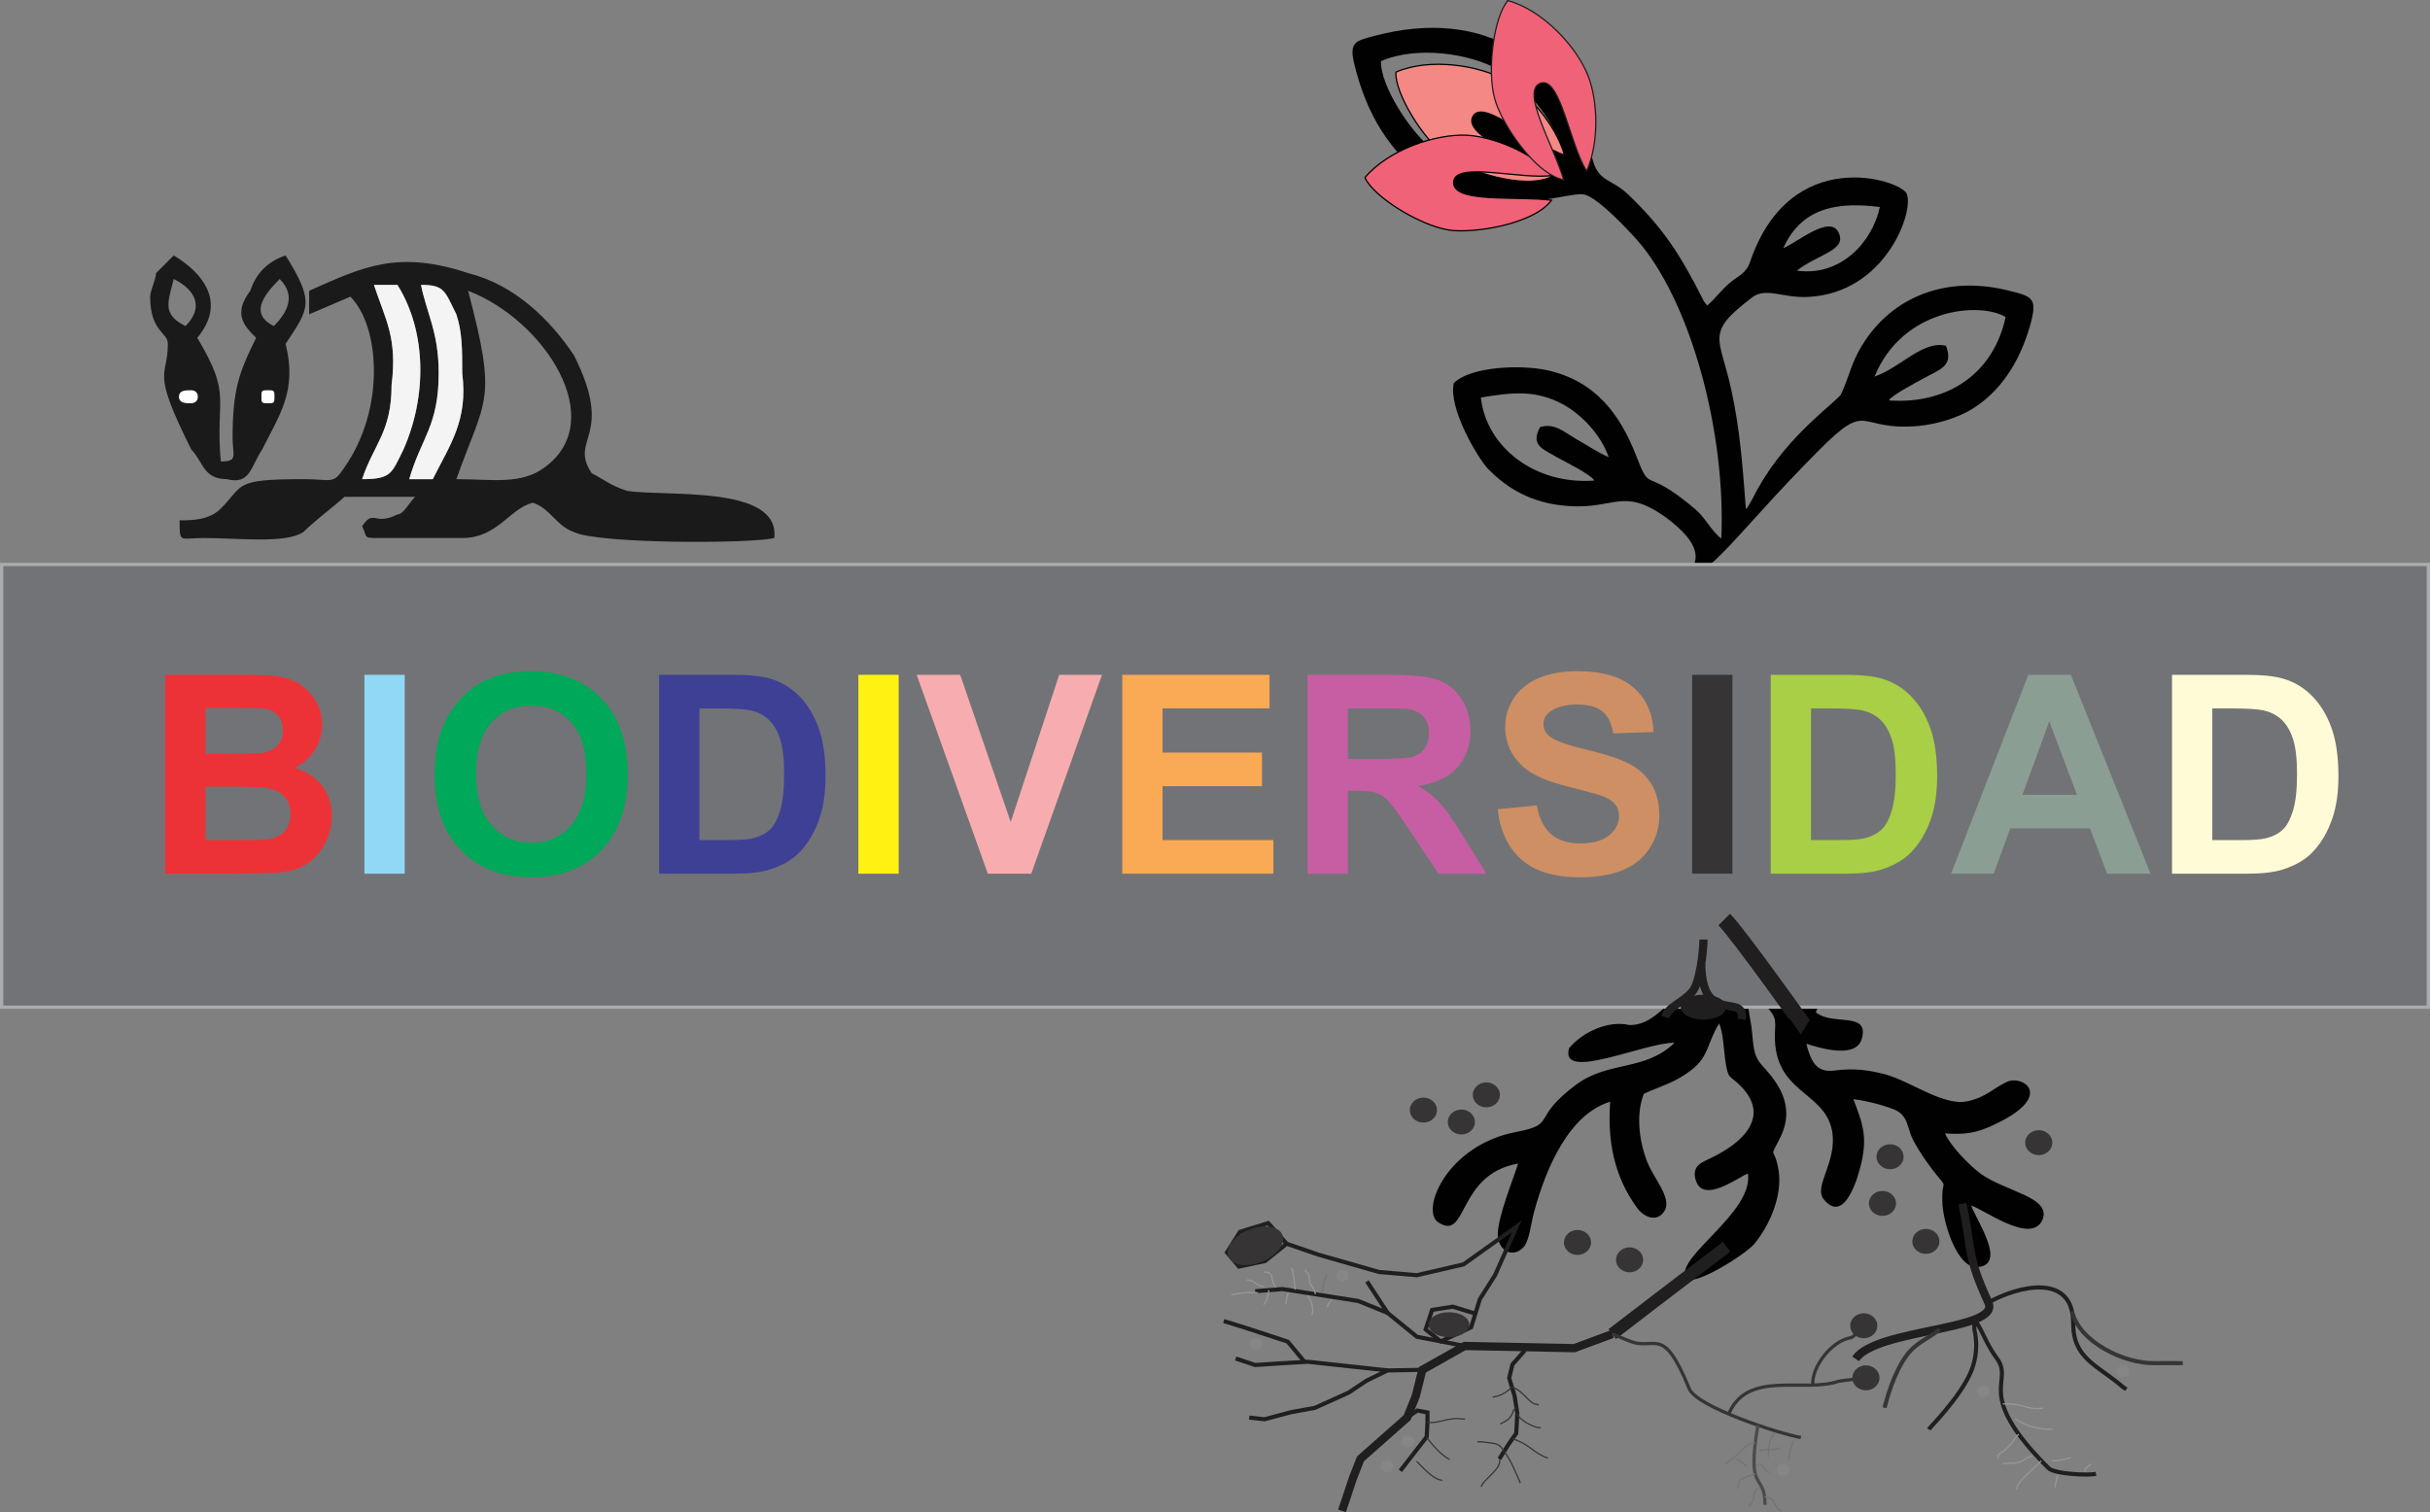 <?xml version="1.0" encoding="UTF-8"?>
<!DOCTYPE svg PUBLIC "-//W3C//DTD SVG 1.1//EN" "http://www.w3.org/Graphics/SVG/1.1/DTD/svg11.dtd">
<!-- Creator: CorelDRAW X7 -->
<svg xmlns="http://www.w3.org/2000/svg" xml:space="preserve" width="148.046mm" height="92.157mm" version="1.1" style="shape-rendering:geometricPrecision; text-rendering:geometricPrecision; image-rendering:optimizeQuality; fill-rule:evenodd; clip-rule:evenodd"
viewBox="0 0 75318 46885"
 xmlns:xlink="http://www.w3.org/1999/xlink">
 <rect x="0" y="0" width="75318" height="46885" fill="#808080" stroke="none"/>
 <defs>
  <style type="text/css">
   <![CDATA[
    .str2 {stroke:#201E1E;stroke-width:508.748}
    .str6 {stroke:#201E1E;stroke-width:381.561}
    .str5 {stroke:#201E1E;stroke-width:254.374}
    .str15 {stroke:#373435;stroke-width:127.187}
    .str4 {stroke:#201E1E;stroke-width:127.187}
    .str1 {stroke:#A9ABAE;stroke-width:101.75}
    .str14 {stroke:#848688;stroke-width:101.75}
    .str9 {stroke:#4B4B4D;stroke-width:101.75}
    .str3 {stroke:#373435;stroke-width:101.75}
    .str11 {stroke:#201E1E;stroke-width:101.75}
    .str0 {stroke:#FEFEFE;stroke-width:38.614}
    .str8 {stroke:#96989A;stroke-width:38.767}
    .str7 {stroke:#727376;stroke-width:38.767}
    .str10 {stroke:#373435;stroke-width:38.767}
    .str12 {stroke:black;stroke-width:38.767}
    .str13 {stroke:#201E1E;stroke-width:38.767}
    .fil18 {fill:none}
    .fil23 {fill:#848688}
    .fil4 {fill:#727376}
    .fil19 {fill:#373435}
    .fil20 {fill:#201E1E}
    .fil0 {fill:#010101}
    .fil1 {fill:#1A1A1A}
    .fil22 {fill:#F06277}
    .fil21 {fill:#F48884}
    .fil2 {fill:#F4F4F4}
    .fil3 {fill:#FEFEFE}
    .fil14 {fill:#373435;fill-rule:nonzero}
    .fil17 {fill:#FFFBD6;fill-rule:nonzero}
    .fil9 {fill:#FFF212;fill-rule:nonzero}
    .fil10 {fill:#F7ADAF;fill-rule:nonzero}
    .fil13 {fill:#CE8F64;fill-rule:nonzero}
    .fil11 {fill:#FAA954;fill-rule:nonzero}
    .fil5 {fill:#ED3237;fill-rule:nonzero}
    .fil16 {fill:#8B9E93;fill-rule:nonzero}
    .fil12 {fill:#C75EA3;fill-rule:nonzero}
    .fil6 {fill:#91D8F7;fill-rule:nonzero}
    .fil15 {fill:#A8CF45;fill-rule:nonzero}
    .fil7 {fill:#00A859;fill-rule:nonzero}
    .fil8 {fill:#3E4095;fill-rule:nonzero}
   ]]>
  </style>
 </defs>
 <g id="Capa_x0020_1">
  <g id="_2173305109088">
   <path class="fil0" d="M45900 12326c968,-165 1694,-242 2534,204 586,319 1185,943 1427,1643 -306,-127 -688,-382 -1006,-560 -370,-217 -675,-510 -1121,-370 -318,586 115,688 586,968 216,115 1019,522 1095,688 -1847,140 -3349,-1044 -3515,-2573l0 0zm12647 90c63,-153 878,-574 1082,-688 497,-280 930,-370 688,-1006 -713,-179 -1388,662 -2216,955 866,-2127 3273,-2331 4063,-1847 -370,1732 -1771,2713 -3617,2585l0 1zm-2853 -4025c662,-522 1579,-624 1286,-1197 -280,-548 -1337,369 -1706,497 611,-1350 1821,-1414 2992,-1274 -229,1083 -1209,2165 -2572,1974zm-12889 -6495c1108,-484 2764,-242 3668,280 726,420 1643,1439 1949,2483 -981,-305 -2687,-1897 -3044,-1299 -369,624 1656,1350 2623,2013 -904,471 -2865,-191 -3502,-663 -790,-573 -1732,-2101 -1694,-2814l0 0zm10545 14799c-305,-230 -496,-650 -802,-905 -1643,-1400 -1350,-407 -1847,-1693 -484,-1223 -1222,-2267 -2712,-2611 -815,-191 -2420,-128 -2930,395 -165,777 714,2267 1045,2636 586,611 1363,1095 2509,1172 1426,101 1681,-573 2954,305 5074,3640 -11104,2968 -9360,2968 11983,-583 8885,325 14149,-4980 1618,-1630 1159,-599 3120,-777 624,-64 1236,-267 1669,-535 828,-522 1426,-1375 1770,-2547 255,-904 102,-930 -739,-1133 -1834,-433 -3527,178 -4470,1732 -331,547 -382,929 -637,1490 -89,203 -1617,1235 -2534,2853 -153,242 -255,522 -420,725 -102,-1324 -179,-2458 -459,-3731 -356,-1630 -815,-1719 637,-2827 433,-344 942,12 1745,-26 2420,-115 3311,-2687 3056,-3209 -203,-421 -3604,-1541 -4852,2127 -127,369 -369,420 -662,675 -268,242 -382,420 -662,675l-64 -77c-77,-114 -13,0 -77,-127 -687,-1350 -1184,-2153 -2305,-3235 -535,-510 -917,-382 -1108,-1083 -879,-3094 -3324,-4763 -6788,-3833 -509,140 -764,165 -611,815 178,777 471,1516 853,2114 2242,3477 5693,1809 6304,1987 446,127 1350,1108 1605,1388 1668,1885 2776,5973 2624,9272l-1 0z"/>
   <path class="fil0" d="M50496 31780c-630,-154 -1447,213 -1862,719 -307,1059 2349,-185 3270,-169 -921,890 -2026,552 -3039,1289 -1443,1075 -584,1228 -1858,1474 -2149,399 -2978,2410 -2441,2794 937,644 568,-1474 2487,-1812 -153,507 -644,1674 -629,2226 15,430 414,722 767,399 215,-184 261,-783 353,-1105 384,-1428 1106,-3055 2365,-3438 -93,1212 122,2318 828,3285 231,322 645,460 860,92 230,-415 -368,-1013 -568,-1581 -230,-630 -322,-1428 -77,-2042 614,-276 952,-338 1474,-737 553,-430 491,-860 860,-1443 122,292 138,752 184,1105 92,660 123,476 460,814 983,967 62,1781 -844,2226 -307,153 -645,245 -537,675 199,814 1320,-46 1627,-169 184,1213 -2252,2579 -1929,3239 200,322 1898,-752 2144,-1074 460,-568 860,-1474 737,-2257 -138,-844 -323,-261 61,-1044 476,-982 -107,-1704 -568,-2210 -307,-338 -261,-629 -337,-1213 -62,-414 -185,-936 -108,-1366 230,61 353,445 507,645 230,337 368,337 337,798 -138,2011 1520,1873 1766,3162 169,967 -584,1704 -261,2119 583,721 982,-415 1120,-937 261,-952 108,-1366 -199,-2164 414,46 921,184 1274,322 445,200 368,537 583,952 184,353 415,675 614,936 537,691 231,138 292,1075 46,629 476,1980 1090,1919 921,-77 -46,-1459 -200,-1904 338,77 1873,1244 2211,430 276,-706 -1167,-860 -1950,-1443 -322,-246 -890,-814 -1074,-1228 614,46 982,-15 1473,-246 1981,-905 937,-1581 446,-1351 -430,200 -645,476 -1213,599 -737,169 -1735,-599 -2548,-829 -522,-138 -983,-199 -1566,-123 -568,77 -737,-245 -891,-828 446,138 1536,475 1720,-154 245,-875 -937,-384 -1428,-829 108,-245 537,-768 737,-1044 1087,-1004 -1338,247 -1520,369 -153,-292 -353,-584 -522,-921 -1139,-751 4600,463 -2313,704 -692,24 -1194,1320 -2165,1294z"/>
   <path class="fil1" d="M14144 14856c913,-2556 1278,-2373 365,-5841 2373,913 4381,4015 2373,5475 -730,548 -1643,366 -2738,366zm-2920 0c365,-1096 913,-1460 913,-2921 182,-1460 -183,-2007 -548,-3102l730 0c913,1460 913,3467 183,5110 -365,730 -365,913 -1277,913l-1 0zm2373 -3286c0,-1277 -365,-1825 -548,-2737 730,0 730,182 1096,912 182,548 182,1096 182,1825 183,1460 -365,2190 -912,3286l-730 0c365,-1278 912,-1643 912,-3286l0 0zm-2920 2920c-365,548 -365,366 -1277,366 -2190,0 -1826,182 -2556,912 -365,365 -912,365 -1277,365 0,730 0,548 730,548 1095,0 2555,182 3103,-183 365,-365 1095,-912 1277,-1095 365,0 1825,0 2190,0 -183,183 -365,547 -548,547 -730,366 -730,-182 -1095,366 183,365 0,365 548,365l2555 0c1095,0 1460,-913 2190,-1095 547,182 730,730 1277,912 730,365 5475,365 6205,183 183,-1643 -3285,-1278 -4562,-1460 -548,-183 -730,-365 -1095,-548 -730,-1095 730,-1095 -548,-3650 -730,-1095 -1825,-2190 -3285,-2555 -2190,-730 -3285,-183 -4927,547l0 730 1277 -547c913,913 1095,3468 -183,5293l1 -1z"/>
   <path class="fil1" d="M8487 10110c-730,-365 -365,-912 182,-1460 548,548 183,1095 -182,1460zm-2738 0c-730,-365 -547,-730 -365,-1460 730,365 913,913 365,1460zm3103 548c730,-1095 912,-1277 0,-2738 -548,183 -913,548 -1095,1095 -548,730 -183,1096 182,1460 -547,1095 -730,1643 -730,3103 0,547 183,730 -365,730 -182,-2008 365,-2008 -730,-3833 913,-1095 183,-2007 -730,-2555l-547 548c0,182 -183,547 -183,730 0,1095 548,1095 548,1460 0,1095 -548,730 730,3285 365,365 365,912 1095,912 730,183 730,-365 1095,-912 547,-1095 1095,-1825 730,-3285l0 0z"/>
   <path class="fil2" d="M11589 8833c365,1095 730,1642 548,3102 0,1460 -548,1825 -913,2921 913,0 913,-183 1278,-913 729,-1643 729,-3650 -183,-5110l-730 0 0 0z"/>
   <path class="fil2" d="M13597 11570c0,1643 -548,2008 -913,3286l730 0c548,-1096 1095,-1826 913,-3286 0,-729 0,-1277 -183,-1825 -365,-730 -365,-912 -1095,-912 183,912 548,1460 548,2737l0 0z"/>
   <path class="fil3 str0" d="M5932 12118c0,0 182,0 182,182 0,183 -182,183 -182,183 -183,0 -365,0 -365,-183 0,-182 182,-182 365,-182z"/>
   <path class="fil3 str0" d="M8304 12118c183,0 183,0 183,182 0,183 0,183 -183,183 -182,0 -182,0 -182,-183 0,-182 0,-182 182,-182z"/>
   <rect class="fil4 str1" x="51" y="17501" width="75216" height="13725"/>
   <path class="fil5" d="M5119 20922l2466 0c489,0 853,20 1092,60 241,42 455,126 645,254 189,129 347,300 473,514 127,214 190,455 190,721 0,287 -78,552 -233,792 -155,241 -366,420 -631,541 374,110 661,297 864,561 201,264 301,574 301,932 0,281 -64,554 -195,819 -131,266 -309,478 -535,637 -226,158 -504,256 -836,293 -206,22 -707,36 -1501,42l-2100 0 0 -6166zm1249 1025l0 1421 815 0c484,0 785,-8 903,-22 212,-24 380,-98 502,-220 122,-122 183,-281 183,-479 0,-191 -53,-344 -158,-464 -105,-119 -261,-190 -468,-215 -124,-14 -478,-21 -1062,-21l-715 0zm0 2445l0 1654 1154 0c448,0 733,-13 854,-38 185,-34 336,-116 452,-246 116,-132 175,-306 175,-526 0,-186 -44,-343 -135,-472 -89,-129 -219,-224 -389,-283 -169,-59 -538,-89 -1105,-89l-1006 0z"/>
   <polygon id="1" class="fil6" points="11295,27088 11295,20922 12544,20922 12544,27088 "/>
   <path id="2" class="fil7" d="M13473 24042c0,-628 94,-1157 282,-1584 139,-315 332,-597 574,-847 243,-250 508,-435 797,-557 385,-162 828,-244 1330,-244 910,0 1637,283 2183,847 546,565 819,1350 819,2356 0,998 -272,1779 -813,2341 -541,564 -1266,846 -2171,846 -917,0 -1648,-280 -2189,-841 -541,-560 -812,-1332 -812,-2317zm1283 -41c0,698 162,1228 485,1590 323,360 733,541 1230,541 498,0 905,-180 1225,-537 319,-359 478,-896 478,-1612 0,-707 -155,-1235 -466,-1583 -310,-349 -722,-522 -1237,-522 -514,0 -929,176 -1243,528 -314,353 -472,884 -472,1595z"/>
   <path id="3" class="fil8" d="M20429 20922l2271 0c512,0 903,39 1171,118 360,106 670,295 927,568 258,271 454,604 589,999 133,393 201,880 201,1457 0,508 -64,944 -190,1312 -154,449 -373,812 -659,1089 -215,211 -506,374 -872,492 -275,88 -640,131 -1100,131l-2338 0 0 -6166zm1249 1042l0 4082 926 0c345,0 595,-20 749,-59 202,-50 369,-136 501,-257 133,-121 241,-319 324,-594 85,-276 126,-653 126,-1130 0,-476 -41,-841 -126,-1096 -83,-256 -201,-454 -352,-597 -150,-142 -341,-240 -574,-290 -172,-39 -512,-59 -1017,-59l-557 0z"/>
   <polygon id="4" class="fil9" points="26605,27088 26605,20922 27854,20922 27854,27088 "/>
   <polygon id="5" class="fil10" points="30618,27088 28412,20922 29761,20922 31327,25486 32830,20922 34156,20922 31963,27088 "/>
   <polygon id="6" class="fil11" points="34785,27088 34785,20922 39349,20922 39349,21964 36033,21964 36033,23333 39116,23333 39116,24375 36033,24375 36033,26046 39469,26046 39469,27088 "/>
   <path id="7" class="fil12" d="M40528 27088l0 -6166 2623 0c658,0 1138,56 1436,166 300,111 539,308 718,590 179,284 270,607 270,972 0,464 -135,845 -406,1147 -272,301 -676,491 -1216,570 268,156 489,328 663,516 175,188 411,523 706,1002l752 1203 -1488 0 -893 -1346c-320,-478 -539,-780 -659,-905 -117,-123 -242,-209 -374,-255 -134,-46 -343,-69 -630,-69l-253 0 0 2575 -1249 0zm1249 -3557l922 0c597,0 968,-26 1118,-76 147,-50 265,-138 348,-261 85,-124 127,-279 127,-464 0,-208 -56,-374 -167,-503 -110,-128 -267,-209 -468,-242 -102,-14 -404,-21 -908,-21l-972 0 0 1567z"/>
   <path id="8" class="fil13" d="M46420 25090l1214 -121c74,407 220,704 442,894 223,191 523,286 900,286 399,0 701,-85 903,-254 203,-169 304,-367 304,-594 0,-147 -43,-270 -127,-373 -85,-102 -234,-191 -447,-266 -145,-51 -475,-140 -991,-270 -665,-166 -1131,-370 -1400,-613 -377,-340 -565,-754 -565,-1244 0,-314 89,-610 265,-884 178,-274 434,-482 768,-626 334,-143 736,-215 1210,-215 771,0 1352,171 1741,514 390,343 594,799 614,1372l-1248 43c-54,-319 -167,-547 -341,-686 -173,-139 -434,-210 -782,-210 -359,0 -640,75 -842,224 -131,96 -197,224 -197,385 0,146 62,271 185,374 157,134 537,272 1141,415 604,142 1051,292 1339,444 290,153 517,361 681,627 163,265 245,593 245,982 0,353 -98,684 -294,993 -197,308 -474,538 -833,687 -358,151 -806,226 -1342,226 -779,0 -1377,-180 -1795,-540 -418,-359 -666,-883 -748,-1570z"/>
   <polygon id="9" class="fil14" points="52448,27088 52448,20922 53697,20922 53697,27088 "/>
   <path id="10" class="fil15" d="M54884 20922l2270 0c513,0 903,39 1172,118 360,106 670,295 927,568 258,271 453,604 588,999 134,393 201,880 201,1457 0,508 -63,944 -189,1312 -154,449 -373,812 -659,1089 -215,211 -507,374 -873,492 -274,88 -640,131 -1099,131l-2338 0 0 -6166zm1249 1042l0 4082 925 0c346,0 596,-20 749,-59 203,-50 369,-136 501,-257 134,-121 242,-319 325,-594 84,-276 126,-653 126,-1130 0,-476 -42,-841 -126,-1096 -83,-256 -201,-454 -352,-597 -151,-142 -341,-240 -574,-290 -172,-39 -512,-59 -1018,-59l-556 0z"/>
   <path id="11" class="fil16" d="M66657 27088l-1345 0 -532 -1404 -2473 0 -512 1404 -1321 0 2394 -6166 1319 0 2470 6166zm-2282 -2446l-857 -2282 -832 2282 1689 0z"/>
   <path id="12" class="fil17" d="M67322 20922l2270 0c513,0 903,39 1172,118 360,106 670,295 927,568 258,271 453,604 588,999 134,393 201,880 201,1457 0,508 -63,944 -189,1312 -154,449 -374,812 -659,1089 -215,211 -507,374 -873,492 -274,88 -640,131 -1099,131l-2338 0 0 -6166zm1248 1042l0 4082 926 0c346,0 596,-20 749,-59 203,-50 369,-136 501,-257 134,-121 241,-319 325,-594 84,-276 126,-653 126,-1130 0,-476 -42,-841 -126,-1096 -84,-256 -201,-454 -352,-597 -151,-142 -342,-240 -574,-290 -172,-39 -512,-59 -1018,-59l-557 0z"/>
   <path class="fil18 str2" d="M53443 28510c441,442 2501,3344 2506,3347"/>
   <ellipse class="fil19 str3" cx="44118" cy="34417" rx="370" ry="336"/>
   <ellipse class="fil19 str3" cx="46069" cy="33946" rx="370" ry="336"/>
   <ellipse class="fil19 str3" cx="45295" cy="34787" rx="370" ry="336"/>
   <ellipse class="fil19 str3" cx="48895" cy="38521" rx="370" ry="336"/>
   <ellipse class="fil19 str3" cx="50509" cy="39060" rx="370" ry="336"/>
   <ellipse class="fil19 str3" cx="58347" cy="37311" rx="370" ry="336"/>
   <ellipse class="fil19 str3" cx="58583" cy="35864" rx="370" ry="336"/>
   <ellipse class="fil19 str3" cx="59693" cy="38488" rx="370" ry="336"/>
   <ellipse class="fil19 str3" cx="63192" cy="35427" rx="370" ry="336"/>
   <polyline class="fil18 str4" points="39881,38561 39208,39099 38401,39268 38031,38830 38434,38191 39309,37922 39881,38561 40856,38897 42740,39436 43917,39537 45364,39200 47012,38023 46339,39537 45869,40277 45599,41151 44657,41589 44187,41219 44388,40613 45027,40512 45730,40728 45644,41007 "/>
   <ellipse class="fil19 str3" cx="44911" cy="41071" rx="580" ry="336"/>
   <ellipse class="fil19 str3" transform="matrix(3.542 -1.436 0.916 2.259 38911.2 38623.5)" rx="185" ry="168"/>
   <polyline class="fil18 str5" points="49972,41361 48795,41799 45397,41731 44085,42471 43884,43279 43614,43952 42168,45230 41932,45835 41596,46844 "/>
   <polyline class="fil18 str4" points="43749,43615 43614,43952 43925,43733 44245,43792 44245,44095 44220,44549 43404,45600 "/>
   <polyline class="fil18 str4" points="47264,41866 46878,42304 46777,42724 46945,43279 47029,43817 46995,44440 46760,44776 46474,45230 "/>
   <polyline class="fil18 str4" points="44085,42471 43009,42489 42353,42808 41798,43178 40755,43649 40015,43784 39191,44003 38720,43952 "/>
   <polyline class="fil18 str4" points="43009,42489 40537,42220 39679,42270 38905,42321 38300,42119 "/>
   <polyline class="fil18 str4" points="40436,42226 39914,41597 38636,41177 37930,40958 "/>
   <polyline class="fil18 str4" points="45397,41731 43918,41446 43009,40706 42101,40336 39746,39966 38905,40033 "/>
   <line class="fil18 str4" x1="43009" y1="40706" x2="42370" y2= "39730" />
   <polyline class="fil18 str6" points="49972,41361 51505,40185 53516,38654 "/>
   <polyline class="fil18 str7" points="41120,39535 41036,39729 40980,40088 "/>
   <path class="fil18 str8" d="M40452 39371c96,211 118,19 142,376 7,96 190,253 171,379"/>
   <path class="fil18 str8" d="M40141 39985c0,-84 -55,-592 -94,-640 -6,-8 -16,-31 -16,-41"/>
   <path class="fil18 str8" d="M39174 39439c357,0 166,213 359,463 7,9 6,3 11,16"/>
   <path class="fil18 str8" d="M39174 39884c-222,0 -287,-199 -494,-193 -29,1 -6,-4 -36,-17"/>
   <path class="fil18 str8" d="M38989 40078c-351,0 -491,-6 -825,67"/>
   <path class="fil18 str8" d="M39326 40000c8,66 -73,373 -147,437 -6,5 -6,12 -5,19"/>
   <path class="fil18 str8" d="M39931 40078c-43,87 -68,259 -68,361"/>
   <path class="fil18 str8" d="M40528 40162c119,151 204,443 134,622"/>
   <path class="fil18 str8" d="M41285 40296c-29,16 -147,165 -143,219"/>
   <path class="fil18 str3" d="M49972 41361l530 214c811,335 1022,-562 1856,1480 230,564 2781,1395 3459,1514"/>
   <path class="fil18 str3" d="M53582 43842c577,-1383 2342,-647 3409,-1017 34,-11 743,-96 844,-106"/>
   <path class="fil18 str9" d="M54487 44187c-370,2178 220,1423 220,2468"/>
   <path class="fil18 str3" d="M56189 42944c-51,-537 566,-1371 1178,-1470 58,-9 388,-293 401,-370"/>
   <ellipse class="fil19 str3" cx="57768" cy="41104" rx="370" ry="336"/>
   <ellipse class="fil19 str3" cx="57835" cy="42719" rx="370" ry="336"/>
   <path class="fil18 str10" d="M46861 43002c403,146 530,534 782,540 30,1 31,16 34,35"/>
   <path class="fil18 str10" d="M47029 43817c6,174 522,468 732,450"/>
   <path class="fil18 str10" d="M46878 44608c552,174 641,442 1102,600"/>
   <path class="fil18 str10" d="M46617 45003c170,177 403,722 505,979"/>
   <path class="fil18 str10" d="M46474 45230c103,302 -526,655 -563,870"/>
   <path class="fil18 str10" d="M46617 45003c-153,-277 -261,-242 -667,-298 -40,-5 -111,-1 -157,-1"/>
   <path class="fil18 str10" d="M47002 43645c-198,93 6,274 -502,504"/>
   <path class="fil18 str10" d="M46861 43002c-311,321 -554,287 -597,323"/>
   <path class="fil18 str10" d="M44245 44095c371,57 607,-176 1128,-96l33 -2"/>
   <path class="fil18 str10" d="M44220 44549c73,150 542,661 715,693"/>
   <path class="fil18 str10" d="M43909 45309c196,177 474,545 791,589"/>
   <path class="fil18 str7" d="M54405 44742c-307,-67 -620,542 -942,635"/>
   <path class="fil18 str7" d="M53825 45234c95,32 239,168 322,249"/>
   <path class="fil18 str7" d="M54405 45697c-774,239 -354,227 -580,454"/>
   <path class="fil18 str7" d="M54548 46117c-81,-2 -189,153 -193,272 -3,132 -48,231 -152,308"/>
   <path class="fil18 str7" d="M54693 46411c336,3 255,249 454,396 33,24 38,25 74,25"/>
   <path class="fil18 str7" d="M54536 45421c-70,-74 122,-6 182,139 23,55 75,86 133,86"/>
   <path class="fil18 str7" d="M54531 44982c244,-71 441,6 631,-101"/>
   <path class="fil18 str7" d="M55044 44418c-255,103 -232,762 -235,766"/>
   <path class="fil18 str7" d="M55574 44671c-4,114 -126,334 -126,588"/>
   <path class="fil18 str5" d="M51614 31535c102,-337 523,-422 843,-796 229,-268 343,-1249 343,-1610"/>
   <path class="fil18 str5" d="M53986 31602c115,-850 -1232,234 -1257,-1719"/>
   <ellipse class="fil20 str11" cx="52797" cy="31226" rx="652" ry="336"/>
   <path class="fil21 str12" d="M43266 2236c-35,664 842,2086 1577,2619 592,439 2418,1055 3259,617 -901,-617 -2785,-1292 -2441,-1873 331,-557 1920,925 2832,1209 -284,-972 -1137,-1920 -1813,-2311 -842,-486 -2383,-711 -3414,-261l0 0z"/>
   <path class="fil22 str12" d="M42306 5507c273,605 1707,1482 2596,1624 723,119 2631,-166 3188,-924 -1090,-142 -3081,106 -3034,-569 48,-652 2134,-48 3082,-202 -699,-746 -1885,-1197 -2667,-1244 -972,-48 -2442,450 -3165,1315l0 0z"/>
   <path class="fil22 str13" d="M46739 19c-438,486 -652,2158 -415,3023 178,723 1221,2347 2146,2537 -308,-1055 -1351,-2762 -723,-2999 616,-226 912,1932 1434,2726 403,-937 332,-2205 47,-2940 -343,-901 -1398,-2050 -2489,-2347l0 0z"/>
   <ellipse class="fil23 str14" cx="61475" cy="43124" rx="143" ry="130"/>
   <ellipse class="fil23 str14" cx="65798" cy="42523" rx="143" ry="130"/>
   <ellipse class="fil23 str14" cx="55269" cy="45572" rx="143" ry="130"/>
   <ellipse class="fil23 str14" cx="42991" cy="45462" rx="143" ry="130"/>
   <ellipse class="fil23 str14" cx="38929" cy="41665" rx="143" ry="130"/>
   <ellipse class="fil23 str14" cx="41612" cy="39550" rx="143" ry="130"/>
   <ellipse class="fil23 str14" cx="43639" cy="44693" rx="143" ry="130"/>
   <path class="fil18 str5" d="M60827 37319c314,1546 135,1599 802,3064 399,879 -3459,796 -4115,1747"/>
   <path class="fil18 str15" d="M60108 41200c-131,206 -657,360 -989,792 -413,539 -635,1372 -708,1655"/>
   <path class="fil18 str4" d="M59784 44316c39,-67 919,-937 1280,-1729 323,-708 133,-1351 133,-1357 -38,-738 281,340 682,863 594,776 -754,1057 1614,3425 184,184 1236,233 1472,177"/>
   <path class="fil18 str4" d="M61629 40383c928,-518 2629,-933 2629,637 0,1109 726,1280 1559,1996l90 56"/>
   <path class="fil18 str15" d="M64222 40657c229,958 1622,1628 2577,1607 278,-6 576,0 857,0"/>
   <path class="fil18 str8" d="M62077 43528c634,-29 775,206 1241,130"/>
   <path class="fil18 str8" d="M62443 43995c77,1 392,319 1123,319l55 0"/>
   <path class="fil18 str8" d="M62573 44469c-140,91 -194,354 -560,577 -84,51 -91,88 -91,177"/>
   <path class="fil18 str8" d="M62998 45139c-437,135 -166,235 -908,235"/>
   <path class="fil18 str8" d="M63269 45289c-184,217 -801,667 -759,892"/>
   <path class="fil18 str8" d="M63772 45727c-17,166 -67,221 -67,387"/>
   <path class="fil18 str8" d="M63604 45290c274,0 338,-37 589,-101"/>
   <path class="fil18 str8" d="M64613 45626c20,-157 170,-165 185,-252"/>
  </g>
 </g>
</svg>
